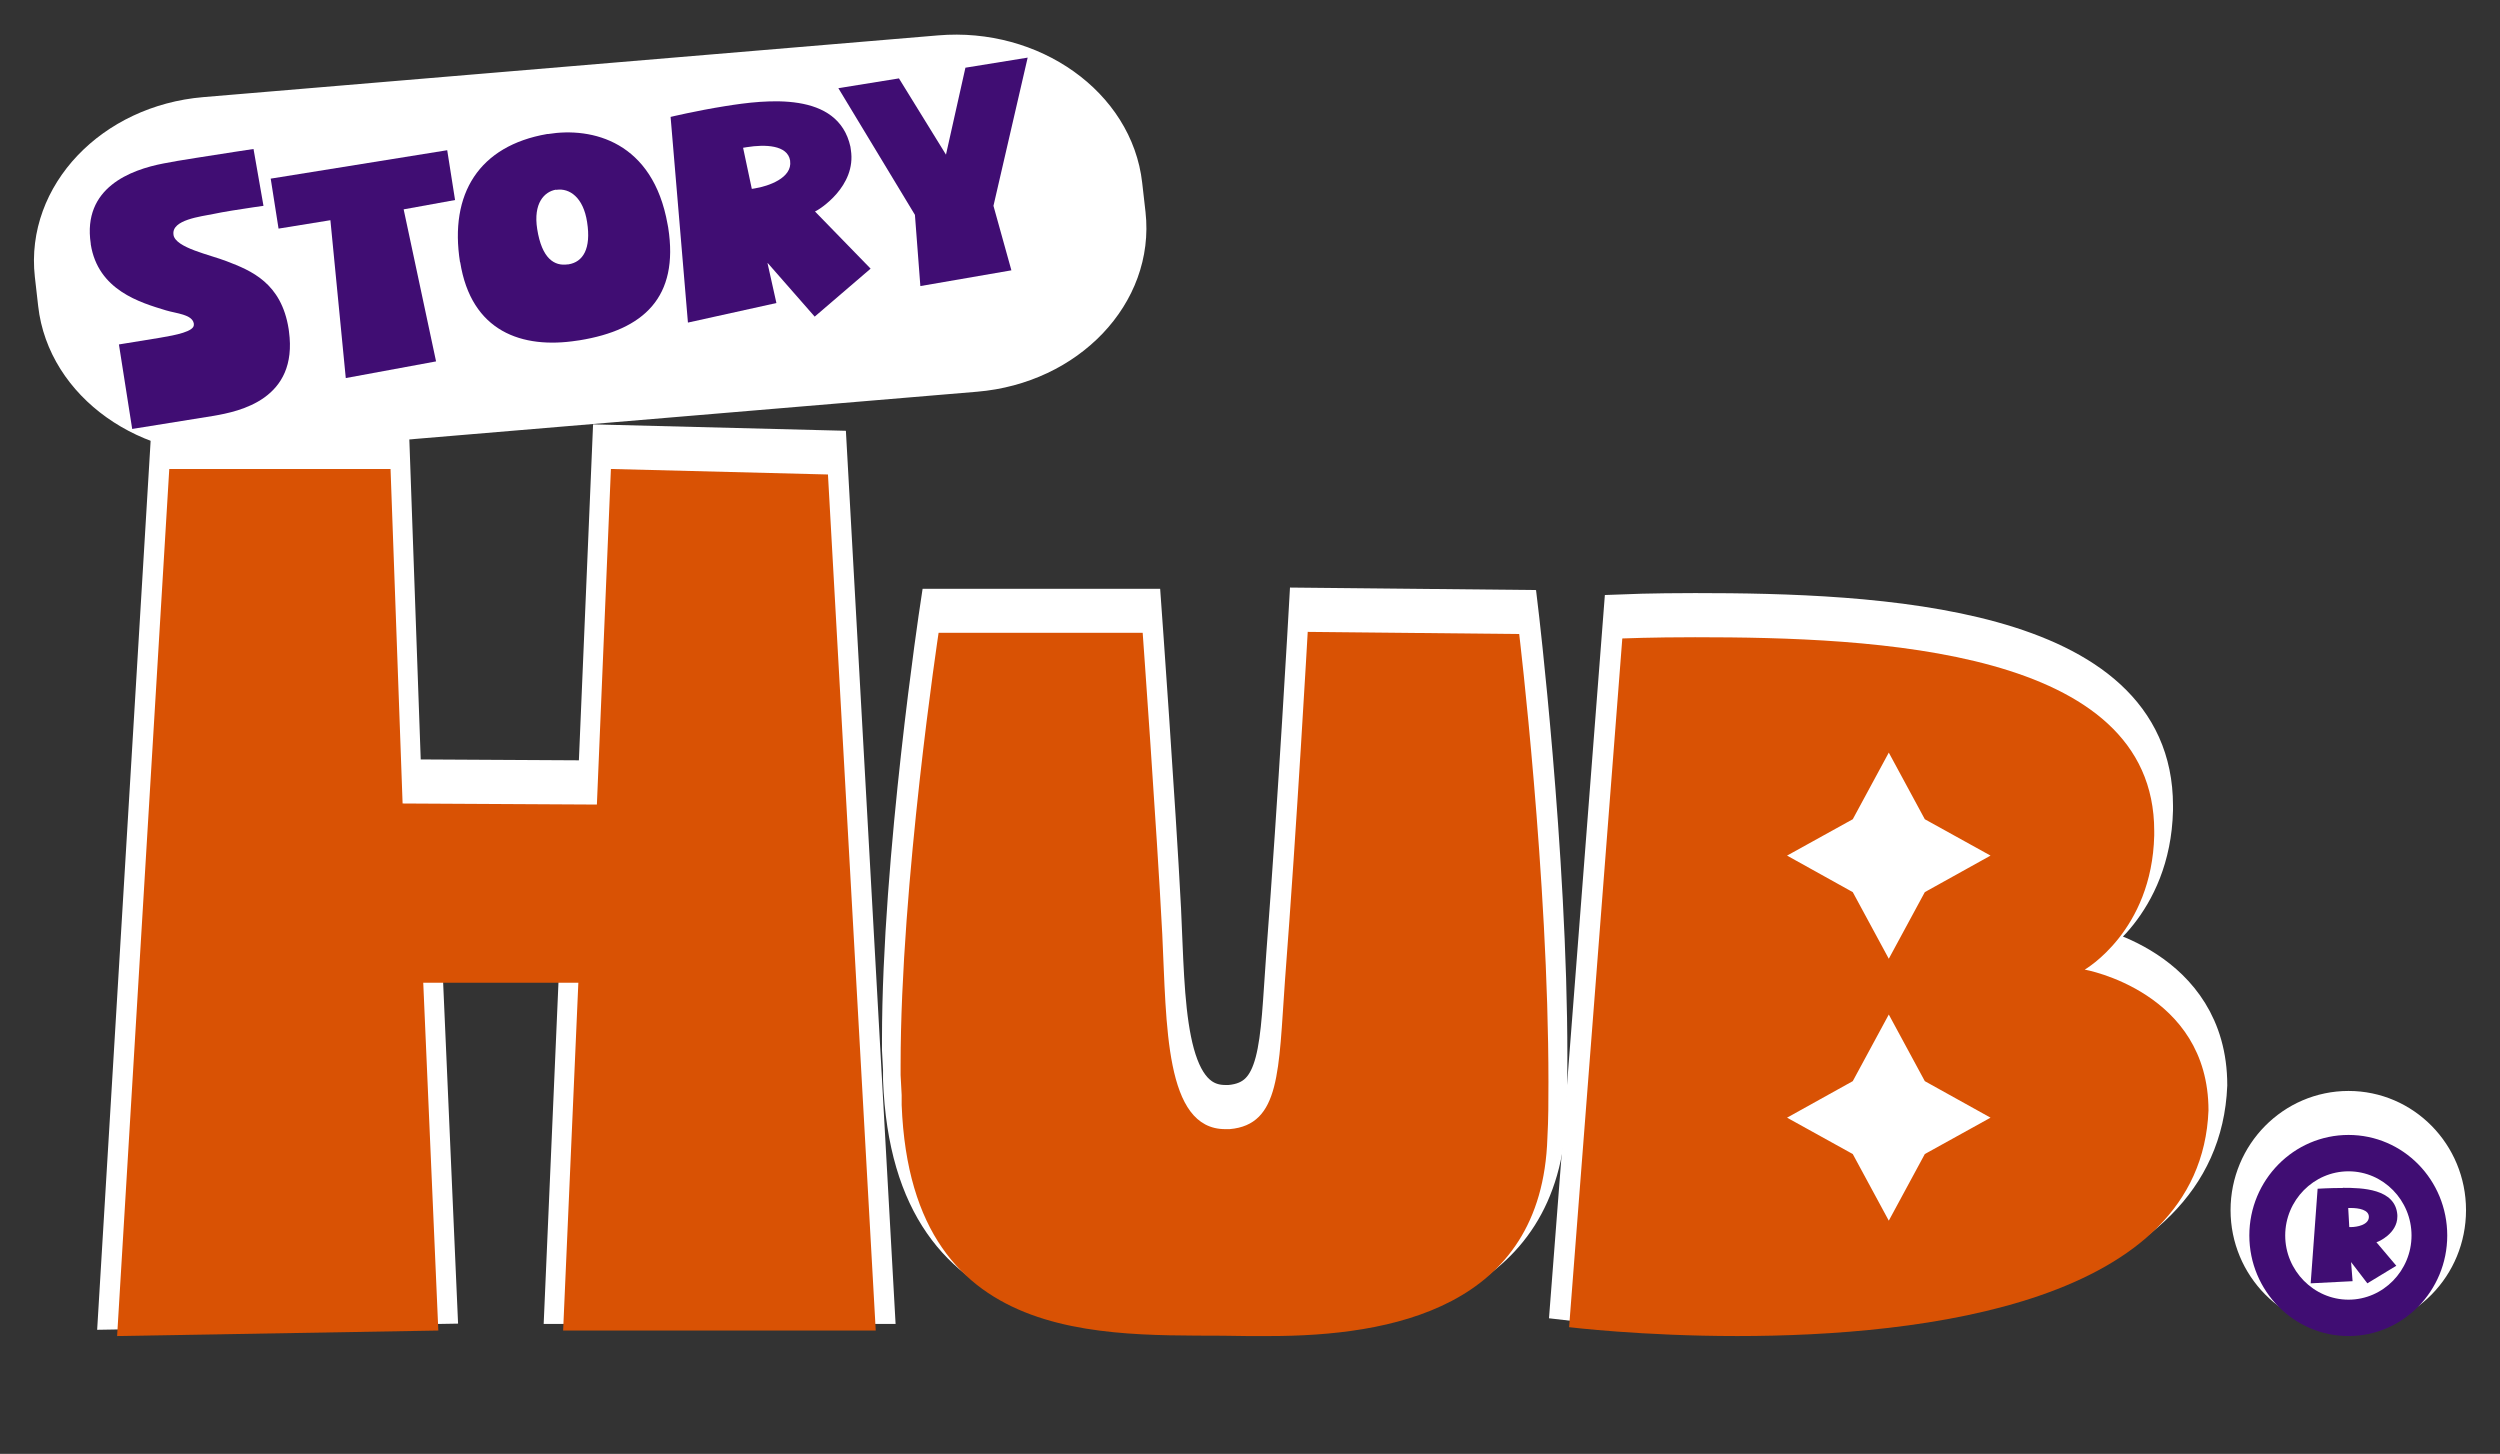 <svg width="466" height="271" viewBox="0 0 466 271" fill="none" xmlns="http://www.w3.org/2000/svg">
<rect x="0" y="0" width="466" height="271" fill="#333333" stroke="none"/>
<path d="M44.869 81.038L181.837 69.53C199.032 68.078 211.703 54.747 210.046 39.907L209.427 34.466C207.77 19.626 192.345 8.631 175.15 10.084L38.182 21.591C20.988 23.044 8.316 36.375 9.974 51.215L10.592 56.655C12.25 71.496 27.675 82.491 44.869 81.038V81.038Z" fill="white" stroke="white" stroke-width="7" stroke-miterlimit="10"/>
<path d="M437.764 206.853C427.565 206.853 419.276 215.256 419.276 225.567C419.276 235.879 427.565 244.31 437.764 244.31C447.962 244.31 456.166 235.907 456.166 225.567C456.166 215.228 447.934 206.853 437.764 206.853ZM441.528 222.149C441.472 223.602 439.309 224.001 438.157 224.001H437.904L437.679 220.44H438.157C439.702 220.44 441.528 220.782 441.528 222.092V222.149V222.149Z" fill="white" stroke="white" stroke-width="7" stroke-miterlimit="10"/>
<path d="M243.761 113.054C243.761 113.054 241.738 149.144 239.518 178.056C238.282 194.89 238.704 204.945 229.179 205.742H228.392C217.041 205.742 217.463 186.259 216.648 169.453C215.637 149.97 212.996 113.254 212.996 113.254H174.982C174.982 113.254 167.902 160.025 167.902 193.865V195.688L168.098 199.39V201.242C169.925 248.611 209.147 243.684 232.438 244.31H236.681C259.129 244.31 287.45 239.183 288.461 207.395C288.658 203.891 288.658 200.416 288.658 196.941C288.658 159 283.208 113.453 283.208 113.453L243.761 113.054V113.054Z" fill="white" stroke="white" stroke-width="7" stroke-miterlimit="10"/>
<path d="M388.596 176.005C388.596 176.005 401.126 168.827 401.548 150.996V150.17C401.548 116.131 349.542 114.051 315.967 114.051C307.876 114.051 302.397 114.279 302.397 114.279L292.479 242.658C292.479 242.658 306.05 244.31 323.834 244.31C358.645 244.31 410.23 238.158 411.662 202.267C411.662 180.107 388.596 176.005 388.596 176.005V176.005Z" fill="white" stroke="white" stroke-width="7" stroke-miterlimit="10"/>
<path d="M113.901 82.69L111.26 145.242L75.044 145.042L72.825 82.69H31.552L21.831 244.31L81.731 243.285L78.894 178.483H107.804L104.995 243.285H163.238L154.359 83.716L113.901 82.69Z" fill="white" stroke="white" stroke-width="7" stroke-miterlimit="10"/>
<path d="M113.873 87.418L111.26 149.97L75.044 149.771L72.797 87.418H31.552L21.831 249.039L81.703 248.013L78.894 183.183H107.804L104.967 248.013H163.238L154.331 88.444L113.873 87.418Z" fill="#D95204"/>
<path d="M243.761 117.754C243.761 117.754 241.738 153.844 239.518 182.784C238.31 199.59 238.703 209.645 229.207 210.471H228.392C217.07 210.471 217.463 190.988 216.648 174.153C215.637 154.67 212.996 117.954 212.996 117.954H174.954C174.954 117.954 167.873 164.725 167.873 198.564V200.416L168.07 204.119V205.97C169.896 253.34 209.146 248.44 232.41 249.039H236.652C259.101 249.039 287.422 243.911 288.433 212.123C288.63 208.648 288.63 205.144 288.63 201.669C288.63 163.728 283.179 118.182 283.179 118.182L243.733 117.783L243.761 117.754Z" fill="#D95204"/>
<path d="M388.596 180.733C388.596 180.733 401.126 173.555 401.548 155.724V154.898C401.548 120.859 349.542 118.78 315.967 118.78C307.876 118.78 302.397 119.008 302.397 119.008L292.479 247.386C292.479 247.386 306.05 249.039 323.834 249.039C358.645 249.039 410.23 242.886 411.662 206.996C411.662 184.835 388.596 180.733 388.596 180.733V180.733ZM358.786 215.114L352.071 227.533L345.356 215.114L333.106 208.334L345.356 201.527L352.071 189.107L358.786 201.527L371.036 208.334L358.786 215.114ZM358.786 166.292L352.071 178.711L345.356 166.292L333.106 159.484L345.356 152.705L352.071 140.285L358.786 152.705L371.036 159.484L358.786 166.292Z" fill="#D95204"/>
<path d="M456.166 230.296C456.166 240.607 447.934 249.039 437.764 249.039C427.593 249.039 419.276 240.636 419.276 230.296C419.276 219.956 427.565 211.553 437.764 211.553C447.962 211.553 456.166 219.956 456.166 230.296ZM425.963 230.296C425.963 236.847 431.301 242.259 437.764 242.259C444.226 242.259 449.508 236.847 449.508 230.296C449.508 223.745 444.254 218.333 437.764 218.333C431.273 218.333 425.963 223.745 425.963 230.296ZM436.696 221.409C440.264 221.409 446.529 221.551 446.867 226.479V226.764C446.867 229.897 443.355 231.492 442.961 231.549L446.67 235.936L441.276 239.212L438.241 235.252L438.522 238.813L430.711 239.212L432.004 221.58C432.004 221.58 434.223 221.437 436.724 221.437L436.696 221.409ZM438.185 228.729C439.337 228.729 441.5 228.331 441.557 226.878V226.821C441.557 225.511 439.73 225.169 438.185 225.169H437.707L437.904 228.729H438.185Z" fill="#400D73"/>
<path d="M16.914 45.518C18.262 54.12 26.157 56.399 30.934 57.852C32.9 58.45 35.85 58.592 36.131 60.33V60.501C36.244 61.783 32.76 62.466 29.866 62.95L22.168 64.204L24.64 79.956L39.868 77.506C44.588 76.68 55.602 74.458 53.86 61.754L53.804 61.327C52.455 52.725 46.808 50.446 42.285 48.708C39.166 47.483 32.704 46.202 32.339 43.781V43.724C31.945 40.961 37.452 40.362 39.812 39.878C40.571 39.707 41.891 39.479 43.24 39.252C46.021 38.796 49.112 38.368 49.112 38.368L47.257 27.772C47.257 27.772 41.554 28.627 36.581 29.424C34.08 29.823 31.777 30.194 30.428 30.478C24.415 31.646 15.34 34.95 16.914 45.404V45.518V45.518Z" fill="#400D73"/>
<path d="M51.921 42.613L61.586 41.046L64.452 70.47L81.282 67.365L75.241 39.024L84.822 37.286L83.361 28L50.46 33.298L51.921 42.613Z" fill="#400D73"/>
<path d="M85.777 48.851C87.828 61.84 97.325 65.087 107.58 63.492L108.001 63.435C119.97 61.498 126.601 55.431 124.55 42.413L124.437 41.815C121.712 26.377 110.389 23.642 102.157 24.981H101.988C89.317 27.174 83.726 36.09 85.749 48.879L85.777 48.851ZM103.646 35.378H103.758C106.147 35.036 108.731 36.773 109.434 41.388C110.221 46.373 108.675 48.851 105.95 49.278H105.838C103.337 49.648 101.005 48.224 100.134 42.698C99.376 37.884 101.455 35.719 103.646 35.349V35.378Z" fill="#400D73"/>
<path d="M143.121 49.05L151.859 59.02L162.282 50.075L151.915 39.422C152.702 39.109 159.669 34.722 158.602 27.943L158.518 27.345C156.214 16.948 142.868 18.543 135.085 19.797C129.747 20.651 124.999 21.791 124.999 21.791L128.23 60.13L144.722 56.484L143.065 49.05H143.121ZM140.143 35.235L138.513 27.544L139.216 27.43C142.587 26.889 146.802 27.003 147.279 29.937V29.994C147.729 33.184 143.177 34.722 140.677 35.121L140.143 35.207V35.235Z" fill="#400D73"/>
<path d="M171.554 53.323L188.524 50.389L185.181 38.368L191.558 10.739L179.955 12.619L176.33 28.826L167.564 14.613L156.27 16.436L170.543 40.049L171.554 53.323Z" fill="#400D73"/>
</svg>
